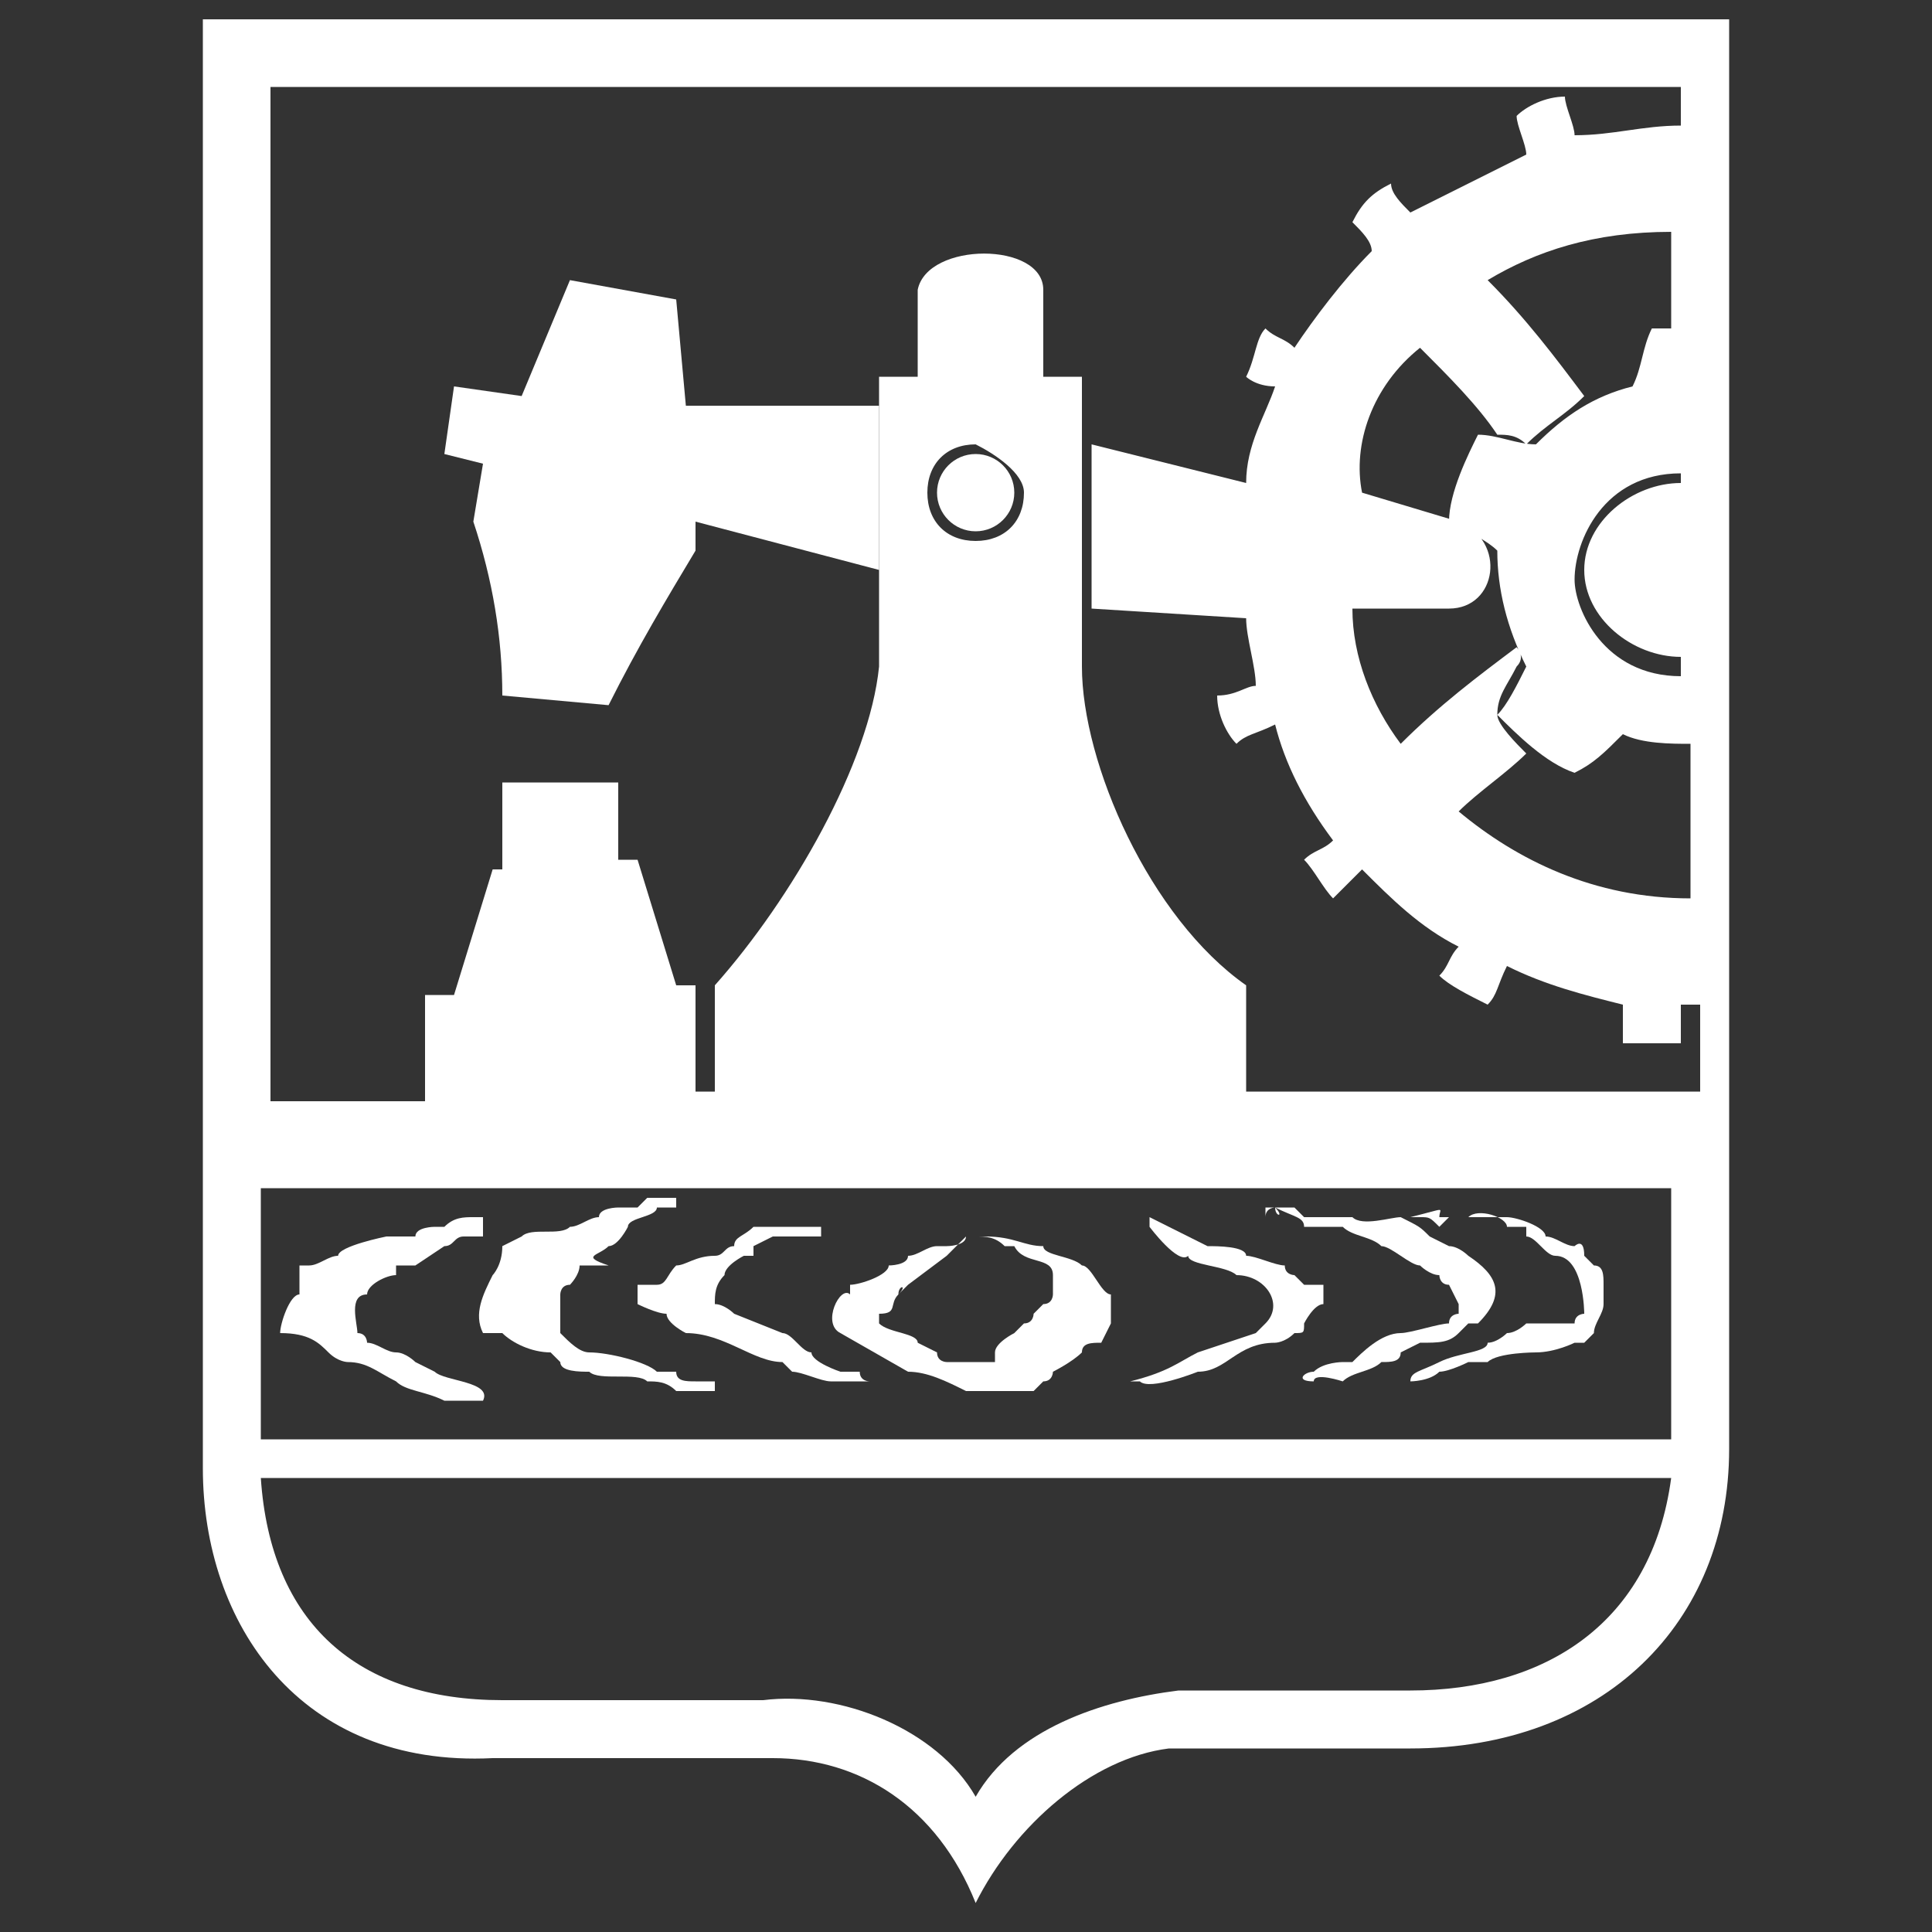 <?xml version="1.0" encoding="utf-8"?>
<!-- Generator: Adobe Illustrator 18.0.0, SVG Export Plug-In . SVG Version: 6.00 Build 0)  -->
<!DOCTYPE svg PUBLIC "-//W3C//DTD SVG 1.1 Basic//EN" "http://www.w3.org/Graphics/SVG/1.1/DTD/svg11-basic.dtd">
<svg version="1.1" baseProfile="basic" id="Layer_1"
	 xmlns="http://www.w3.org/2000/svg" xmlns:xlink="http://www.w3.org/1999/xlink" x="0px" y="0px" viewBox="0 0 20 20"
	 xml:space="preserve">
<rect x="0" y="0" width="20" height="20" fill="#333333" stroke="none"/>
<g>
	<path fill="#FFFFFF" d="M2.1,0.2l0,15c0,1.6,1,3.1,3,3H8c0.9,0,1.7,0.5,2.1,1.5c0.4-0.8,1.2-1.5,2-1.6h2.5c2,0,3.3-1.3,3.3-3.1V0.2
		H2.1z M17.4,5c-0.5,0-1,0.4-1,0.9c0,0.5,0.5,0.9,1,0.9V7c-0.8,0-1.1-0.7-1.1-1c0-0.4,0.3-1.1,1.1-1.1V5z M17.4,3.4
		c-0.1,0-0.2,0-0.3,0c-0.1,0.2-0.1,0.4-0.2,0.6c-0.4,0.1-0.7,0.3-1,0.6c-0.2,0-0.4-0.1-0.6-0.1c-0.1,0.2-0.3,0.6-0.3,0.9
		c0.2,0.1,0.4,0.2,0.5,0.3c0,0.4,0.1,0.8,0.3,1.2c-0.1,0.2-0.2,0.4-0.3,0.5c0.2,0.2,0.5,0.5,0.8,0.6c0.2-0.1,0.3-0.2,0.5-0.4
		c0.2,0.1,0.5,0.1,0.7,0.1v1.6c-1,0-1.8-0.4-2.4-0.9c0.2-0.2,0.5-0.4,0.7-0.6c-0.1-0.1-0.3-0.3-0.3-0.4c0-0.2,0.1-0.3,0.2-0.5
		c0.1-0.1,0-0.2,0-0.2c-0.4,0.3-0.8,0.6-1.2,1c-0.3-0.4-0.5-0.9-0.5-1.4l1,0c0.5,0,0.6-0.7,0.1-0.9l-1-0.3C14,4.6,14.2,4,14.7,3.6
		c0.3,0.3,0.6,0.6,0.8,0.9c0.1,0,0.2,0,0.3,0.1c0.2-0.2,0.4-0.3,0.6-0.5c-0.3-0.4-0.6-0.8-1-1.2c0.5-0.3,1.1-0.5,1.9-0.5V3.4z
		 M14.6,17.5h-2.4c-0.8,0.1-1.7,0.4-2.1,1.1c-0.4-0.7-1.4-1.1-2.2-1H5.2c-1.5,0-2.4-0.8-2.5-2.3h14.6C17.1,16.8,16,17.5,14.6,17.5z
		 M17.4,14.9H2.7v-2.6h14.6V14.9z M10.6,5.1c0,0.3-0.2,0.5-0.5,0.5c-0.3,0-0.5-0.2-0.5-0.5c0-0.3,0.2-0.5,0.5-0.5
		C10.3,4.7,10.6,4.9,10.6,5.1z M17.4,11.3h-4.5v-1.1c-1-0.7-1.7-2.3-1.7-3.3v-3h-0.4V3c0-0.5-1.2-0.5-1.3,0v0.9H9.1v3
		c-0.1,1-0.9,2.4-1.7,3.3l0,1.1H7.2v-1.1H7L6.6,8.9H6.4V8.1H5.2v0.9H5.1l-0.4,1.3H4.4v1.1H2.8V0.9h14.6v0.4c-0.4,0-0.7,0.1-1.1,0.1
		c0-0.1-0.1-0.3-0.1-0.4c-0.2,0-0.4,0.1-0.5,0.2c0,0.1,0.1,0.3,0.1,0.4C15.4,1.8,15,2,14.6,2.2c-0.1-0.1-0.2-0.2-0.2-0.3
		c-0.2,0.1-0.3,0.2-0.4,0.4c0.1,0.1,0.2,0.2,0.2,0.3c-0.3,0.3-0.6,0.7-0.8,1c-0.1-0.1-0.2-0.1-0.3-0.2c-0.1,0.1-0.1,0.3-0.2,0.5
		C12.9,3.9,13,4,13.2,4c-0.1,0.3-0.3,0.6-0.3,1l-1.6-0.4v1.7l1.6,0.1c0,0.2,0.1,0.5,0.1,0.7c-0.1,0-0.2,0.1-0.4,0.1
		c0,0.2,0.1,0.4,0.2,0.5c0.1-0.1,0.2-0.1,0.4-0.2c0.1,0.4,0.3,0.8,0.6,1.2c-0.1,0.1-0.2,0.1-0.3,0.2c0.1,0.1,0.2,0.3,0.3,0.4
		c0.1-0.1,0.2-0.2,0.3-0.3c0.3,0.3,0.6,0.6,1,0.8c-0.1,0.1-0.1,0.2-0.2,0.3c0.1,0.1,0.3,0.2,0.5,0.3c0.1-0.1,0.1-0.2,0.2-0.4
		c0.4,0.2,0.8,0.3,1.2,0.4c0,0.1,0,0.3,0,0.4c0.2,0,0.4,0,0.6,0c0-0.1,0-0.2,0-0.4c0.1,0,0.1,0,0.2,0V11.3z"/>
	<path fill="#FFFFFF" d="M5.1,13.2C5,13.4,4.9,13.6,5,13.8h0h0v0c0,0,0,0,0,0c0,0,0.1,0,0.1,0c0,0,0.1,0,0.1,0
		c0.1,0.1,0.3,0.2,0.5,0.2c0,0,0.1,0.1,0.1,0.1c0,0.1,0.2,0.1,0.3,0.1c0.1,0.1,0.5,0,0.6,0.1c0.1,0,0.2,0,0.3,0.1c0,0,0,0,0.1,0
		c0.1,0,0.1,0,0.2,0c0,0,0,0,0.1,0l0,0v0c0,0,0,0,0-0.1c0,0,0,0-0.1,0c0,0-0.1,0-0.1,0c-0.1,0-0.2,0-0.2-0.1c0,0,0,0-0.1,0l0,0
		c0,0,0,0-0.1,0c-0.1-0.1-0.5-0.2-0.7-0.2c0,0,0,0,0,0c0,0,0,0,0,0c-0.1,0-0.2-0.1-0.3-0.2c0,0,0-0.1,0-0.1c0,0,0,0,0,0v0
		c0,0,0-0.1,0-0.1h0c0,0,0-0.1,0-0.2c0,0,0-0.1,0.1-0.1l0,0h0c0,0,0.1-0.1,0.1-0.2c0.1,0,0.2,0,0.3,0C6,13,6.2,13,6.3,12.9
		c0.1,0,0.2-0.2,0.2-0.2c0-0.1,0.3-0.1,0.3-0.2c0,0,0.1,0,0.1,0c0,0,0,0,0.1,0c0,0,0-0.1,0-0.1c0,0,0,0-0.1,0c-0.1,0-0.2,0-0.2,0
		c0,0,0,0,0,0c0,0-0.1,0.1-0.1,0.1c0,0-0.1,0-0.1,0c0,0,0,0-0.1,0c0,0-0.2,0-0.2,0.1v0c-0.1,0-0.2,0.1-0.3,0.1c0,0,0,0,0,0
		c0,0,0,0,0,0c0,0,0,0,0,0h0v0c-0.1,0.1-0.4,0-0.5,0.1v0c0,0-0.2,0.1-0.2,0.1C5.2,13.1,5.1,13.2,5.1,13.2z"/>
	<path fill="#FFFFFF" d="M3.4,14C3.4,14,3.4,14.1,3.4,14c0.1,0.1,0.2,0.1,0.2,0.1c0,0,0,0,0,0c0.2,0,0.3,0.1,0.5,0.2v0v0
		c0.1,0.1,0.3,0.1,0.5,0.2v0c0,0,0.1,0,0.1,0c0,0,0.1,0,0.1,0c0,0,0,0,0,0c0,0,0.1,0,0.2,0c0.1-0.2-0.4-0.2-0.5-0.3
		c0,0-0.2-0.1-0.2-0.1c0,0-0.1-0.1-0.2-0.1c-0.1,0-0.2-0.1-0.3-0.1c0,0,0-0.1-0.1-0.1c0,0,0,0,0,0c0,0,0,0,0,0
		c0-0.1-0.1-0.4,0.1-0.4c0-0.1,0.2-0.2,0.3-0.2c0,0,0,0,0-0.1v0v0c0,0,0,0,0,0l0,0c0.1,0,0.1,0,0.2,0c0,0,0.3-0.2,0.3-0.2
		c0.1,0,0.1-0.1,0.2-0.1c0,0,0.1,0,0.1,0v0h0h0v0c0,0,0,0,0,0c0,0,0.1,0,0.1,0l0,0l0,0l0-0.1c0,0,0,0,0-0.1c0,0-0.1,0-0.1,0
		c-0.1,0-0.2,0-0.3,0.1c0,0-0.1,0-0.1,0c0,0-0.2,0-0.2,0.1c0,0-0.1,0-0.2,0c0,0,0,0-0.1,0c0,0-0.5,0.1-0.5,0.2
		c-0.1,0-0.2,0.1-0.3,0.1c0,0-0.1,0-0.1,0v0.1l0,0v0.1l0,0c0,0,0,0.1,0,0.1c-0.1,0-0.2,0.3-0.2,0.4C3.2,13.8,3.3,13.9,3.4,14
		C3.3,14,3.4,14,3.4,14z"/>
	<path fill="#FFFFFF" d="M7,13.1C7,13.1,7,13.2,7,13.1c-0.1,0.1-0.1,0.2-0.2,0.2c0,0,0,0-0.1,0v0v0c0,0,0,0-0.1,0c0,0.1,0,0.2,0,0.2
		c0,0,0.2,0.1,0.3,0.1c0,0,0,0,0,0c0,0.1,0.2,0.2,0.2,0.2c0.4,0,0.7,0.3,1,0.3c0,0,0,0,0,0c0,0,0.1,0.1,0.1,0.1
		c0.1,0,0.3,0.1,0.4,0.1c0,0,0.1,0,0.1,0v0H9l0,0v0c0,0,0,0,0,0h0c0,0-0.1,0-0.1-0.1c0,0,0,0,0,0c0,0,0,0,0,0c-0.1,0-0.2,0-0.2,0
		c0,0-0.3-0.1-0.3-0.2c-0.1,0-0.2-0.2-0.3-0.2l-0.5-0.2c0,0-0.1-0.1-0.2-0.1c0-0.1,0-0.2,0.1-0.3c0-0.1,0.2-0.2,0.2-0.2l0.1,0
		c0,0,0-0.1,0-0.1c0,0,0.2-0.1,0.2-0.1c0,0,0,0,0,0c0.1,0,0.2,0,0.3,0c0,0,0.1,0,0.2,0v-0.1l0,0h0v0l0,0l-0.7,0
		c-0.1,0.1-0.2,0.1-0.2,0.2c-0.1,0-0.1,0.1-0.2,0.1C7.2,13,7.1,13.1,7,13.1C7.1,13.1,7.1,13.1,7,13.1L7,13.1z"/>
	<path fill="#FFFFFF" d="M8.7,13.8L8.7,13.8l0.7,0.4v0v0c0.2,0,0.4,0.1,0.6,0.2v0c0,0,0.1,0,0.2,0c0,0,0,0,0,0c0,0,0,0,0.1,0v0
		c0.1,0,0.4,0,0.4,0c0,0,0,0,0,0l0,0c0,0,0.1-0.1,0.1-0.1c0,0,0,0,0,0c0.1,0,0.1-0.1,0.1-0.1c0,0,0.2-0.1,0.3-0.2
		c0-0.1,0.1-0.1,0.2-0.1c0,0,0.1-0.2,0.1-0.2c0,0,0,0,0,0l0-0.3c-0.1,0-0.2-0.3-0.3-0.3c-0.1-0.1-0.4-0.1-0.4-0.2
		c-0.2,0-0.3-0.1-0.6-0.1c0,0,0,0,0,0c0,0,0,0,0,0c-0.1,0-0.1,0-0.2,0c0,0.1-0.2,0.1-0.2,0.1c0,0,0,0-0.1,0l0,0
		c-0.1,0-0.2,0.1-0.3,0.1c0,0.1-0.2,0.1-0.2,0.1c0,0.1-0.3,0.2-0.4,0.2c0,0,0,0,0,0.1c0,0,0,0,0,0c0,0,0,0,0,0c0,0,0,0,0,0
		C8.7,13.3,8.5,13.7,8.7,13.8z M9.3,13.4L9.3,13.4L9.3,13.4C9.3,13.3,9.4,13.3,9.3,13.4L9.3,13.4l0.1-0.1c0,0,0,0,0,0h0h0L9.8,13
		c0,0,0,0,0,0c0,0,0.1-0.1,0.1-0.1v0v0l0,0c0,0,0.1-0.1,0.1-0.1h0h0l0,0c0,0,0,0,0.1,0c0.1,0,0.2,0,0.3,0.1c0,0,0.1,0,0.1,0
		c0.1,0.2,0.4,0.1,0.4,0.3l0,0v0c0,0,0,0.1,0,0.2l0,0v0v0c0,0,0,0.1-0.1,0.1c0,0-0.1,0.1-0.1,0.1c0,0,0,0.1-0.1,0.1v0
		c0,0-0.1,0.1-0.1,0.1c0,0-0.2,0.1-0.2,0.2c0,0,0,0,0,0c0,0,0,0,0,0.1h0h0c0,0,0,0,0,0c0,0-0.1,0-0.2,0c0,0,0,0,0,0l0,0v0
		c0,0,0,0-0.1,0c0,0-0.1,0-0.1,0c0,0-0.1,0-0.1,0c0,0-0.1,0-0.1-0.1c0,0-0.2-0.1-0.2-0.1c0-0.1-0.3-0.1-0.4-0.2c0,0,0-0.1,0-0.1
		c0,0,0,0,0,0C9.3,13.6,9.2,13.5,9.3,13.4C9.3,13.4,9.3,13.4,9.3,13.4z"/>
	<path fill="#FFFFFF" d="M13.6,14.3C13.6,14.3,13.6,14.3,13.6,14.3C13.6,14.3,13.6,14.3,13.6,14.3z"/>
	<path fill="#FFFFFF" d="M12.3,13c0,0.1,0.4,0.1,0.5,0.2c0.3,0,0.5,0.3,0.3,0.5c0,0-0.1,0.1-0.1,0.1L12.4,14
		c-0.2,0.1-0.3,0.2-0.7,0.3h0c0,0,0,0,0,0v0l0,0h0.1v0c0.1,0.1,0.6-0.1,0.6-0.1c0.3,0,0.4-0.3,0.8-0.3c0,0,0.1,0,0.2-0.1
		c0.1,0,0.1,0,0.1-0.1c0,0,0.1-0.2,0.2-0.2c0-0.1,0-0.2,0-0.2c0,0,0,0-0.1,0v0v0c0,0-0.1,0-0.1,0c0,0-0.1-0.1-0.1-0.1c0,0,0,0,0,0v0
		c0,0,0,0,0,0c0,0-0.1,0-0.1-0.1c-0.1,0-0.3-0.1-0.4-0.1c0-0.1-0.3-0.1-0.4-0.1l-0.6-0.3l0,0v0h0l0,0v0.1
		C11.9,12.7,12.2,13.1,12.3,13z"/>
	<path fill="#FFFFFF" d="M13.2,12.5C13.2,12.6,13.3,12.6,13.2,12.5c0.2,0.1,0.3,0.1,0.3,0.2c0.1,0,0.3,0,0.4,0
		c0.1,0.1,0.3,0.1,0.4,0.2c0.1,0,0.3,0.2,0.4,0.2c0,0,0.1,0.1,0.2,0.1h0l0,0c0,0,0,0.1,0.1,0.1c0,0,0.1,0.2,0.1,0.2h0
		c0,0,0,0.1,0,0.1v0c0,0,0,0,0,0c0,0-0.1,0-0.1,0.1c-0.1,0-0.4,0.1-0.5,0.1c0,0,0,0,0,0c0,0,0,0,0,0c-0.2,0-0.4,0.2-0.5,0.3
		c0,0,0,0-0.1,0l0,0c0,0,0,0,0,0c0,0-0.2,0-0.3,0.1c-0.1,0-0.2,0.1,0,0.1c0,0,0,0,0,0c0-0.1,0.3,0,0.3,0c0.1-0.1,0.3-0.1,0.4-0.2
		c0.1,0,0.2,0,0.2-0.1c0,0,0.2-0.1,0.2-0.1c0.2,0,0.3,0,0.4-0.1c0,0,0.1-0.1,0.1-0.1c0,0,0,0,0.1,0c0.3-0.3,0.2-0.5-0.1-0.7
		c0,0-0.1-0.1-0.2-0.1c0,0-0.2-0.1-0.2-0.1v0c-0.1-0.1-0.1-0.1-0.3-0.2v0h0c0,0,0,0,0,0c0,0,0,0,0,0c0,0,0,0,0,0
		c-0.1,0-0.4,0.1-0.5,0v0c0,0-0.3,0-0.3,0c0,0,0,0-0.1,0c0,0-0.1,0-0.1,0c0,0-0.1-0.1-0.1-0.1c0,0,0,0,0,0c0,0,0,0,0,0
		c-0.1,0-0.2,0-0.3,0c0,0,0,0.1,0,0.1C13.1,12.5,13.2,12.5,13.2,12.5z"/>
	<path fill="#FFFFFF" d="M14.9,12.6c0,0,0.1,0,0.1,0v0h0h0v0c0,0,0,0,0,0c0,0,0.1,0,0.1,0c0.1,0,0.1,0,0.1,0c0.1-0.1,0.4,0,0.4,0.1
		c0.1,0,0.1,0,0.2,0l0,0c0,0,0,0,0,0v0v0c0,0,0,0,0,0.1c0.1,0,0.2,0.2,0.3,0.2c0.3,0,0.3,0.6,0.3,0.6c0,0,0,0,0,0c0,0,0,0,0,0
		c0,0-0.1,0-0.1,0.1c-0.1,0-0.5,0-0.5,0c0,0-0.1,0.1-0.2,0.1c0,0-0.1,0.1-0.2,0.1c0,0.1-0.3,0.1-0.5,0.2c-0.2,0.1-0.3,0.1-0.3,0.2
		c0,0,0.2,0,0.3-0.1c0.1,0,0.3-0.1,0.3-0.1c0,0,0,0,0,0c0,0,0.1,0,0.1,0c0,0,0.1,0,0.1,0v0c0.1-0.1,0.5-0.1,0.5-0.1
		c0.2,0,0.4-0.1,0.4-0.1c0,0,0.1,0,0.1,0c0,0,0.1-0.1,0.1-0.1c0,0,0,0,0,0c0-0.1,0.1-0.2,0.1-0.3c0,0,0-0.1,0-0.2v0
		c0-0.1,0-0.2-0.1-0.2c0,0-0.1-0.1-0.1-0.1l0,0V13l0,0c0-0.2-0.1-0.1-0.1-0.1c-0.1,0-0.2-0.1-0.3-0.1c0-0.1-0.3-0.2-0.4-0.2
		c0,0,0,0-0.1,0c-0.1,0-0.1,0-0.2,0c0,0-0.3,0-0.3,0c0,0-0.1,0.1-0.1,0.1c-0.1-0.1-0.1-0.1-0.2-0.1c0,0-0.1,0-0.1,0
		C15,12.5,14.9,12.5,14.9,12.6L14.9,12.6L14.9,12.6L14.9,12.6z"/>
	<circle fill="#FFFFFF" cx="10.1" cy="5.1" r="0.4"/>
	<path fill="#FFFFFF" d="M7,3.1L5.9,2.9L5.4,4.1L4.7,4L4.6,4.7L5,4.8L4.9,5.4C5.1,6,5.2,6.6,5.2,7.2l1.1,0.1
		c0.3-0.6,0.6-1.1,0.9-1.6l0-0.3l1.9,0.5V4.2L7.1,4.2L7,3.1z"/>
</g>
</svg>
